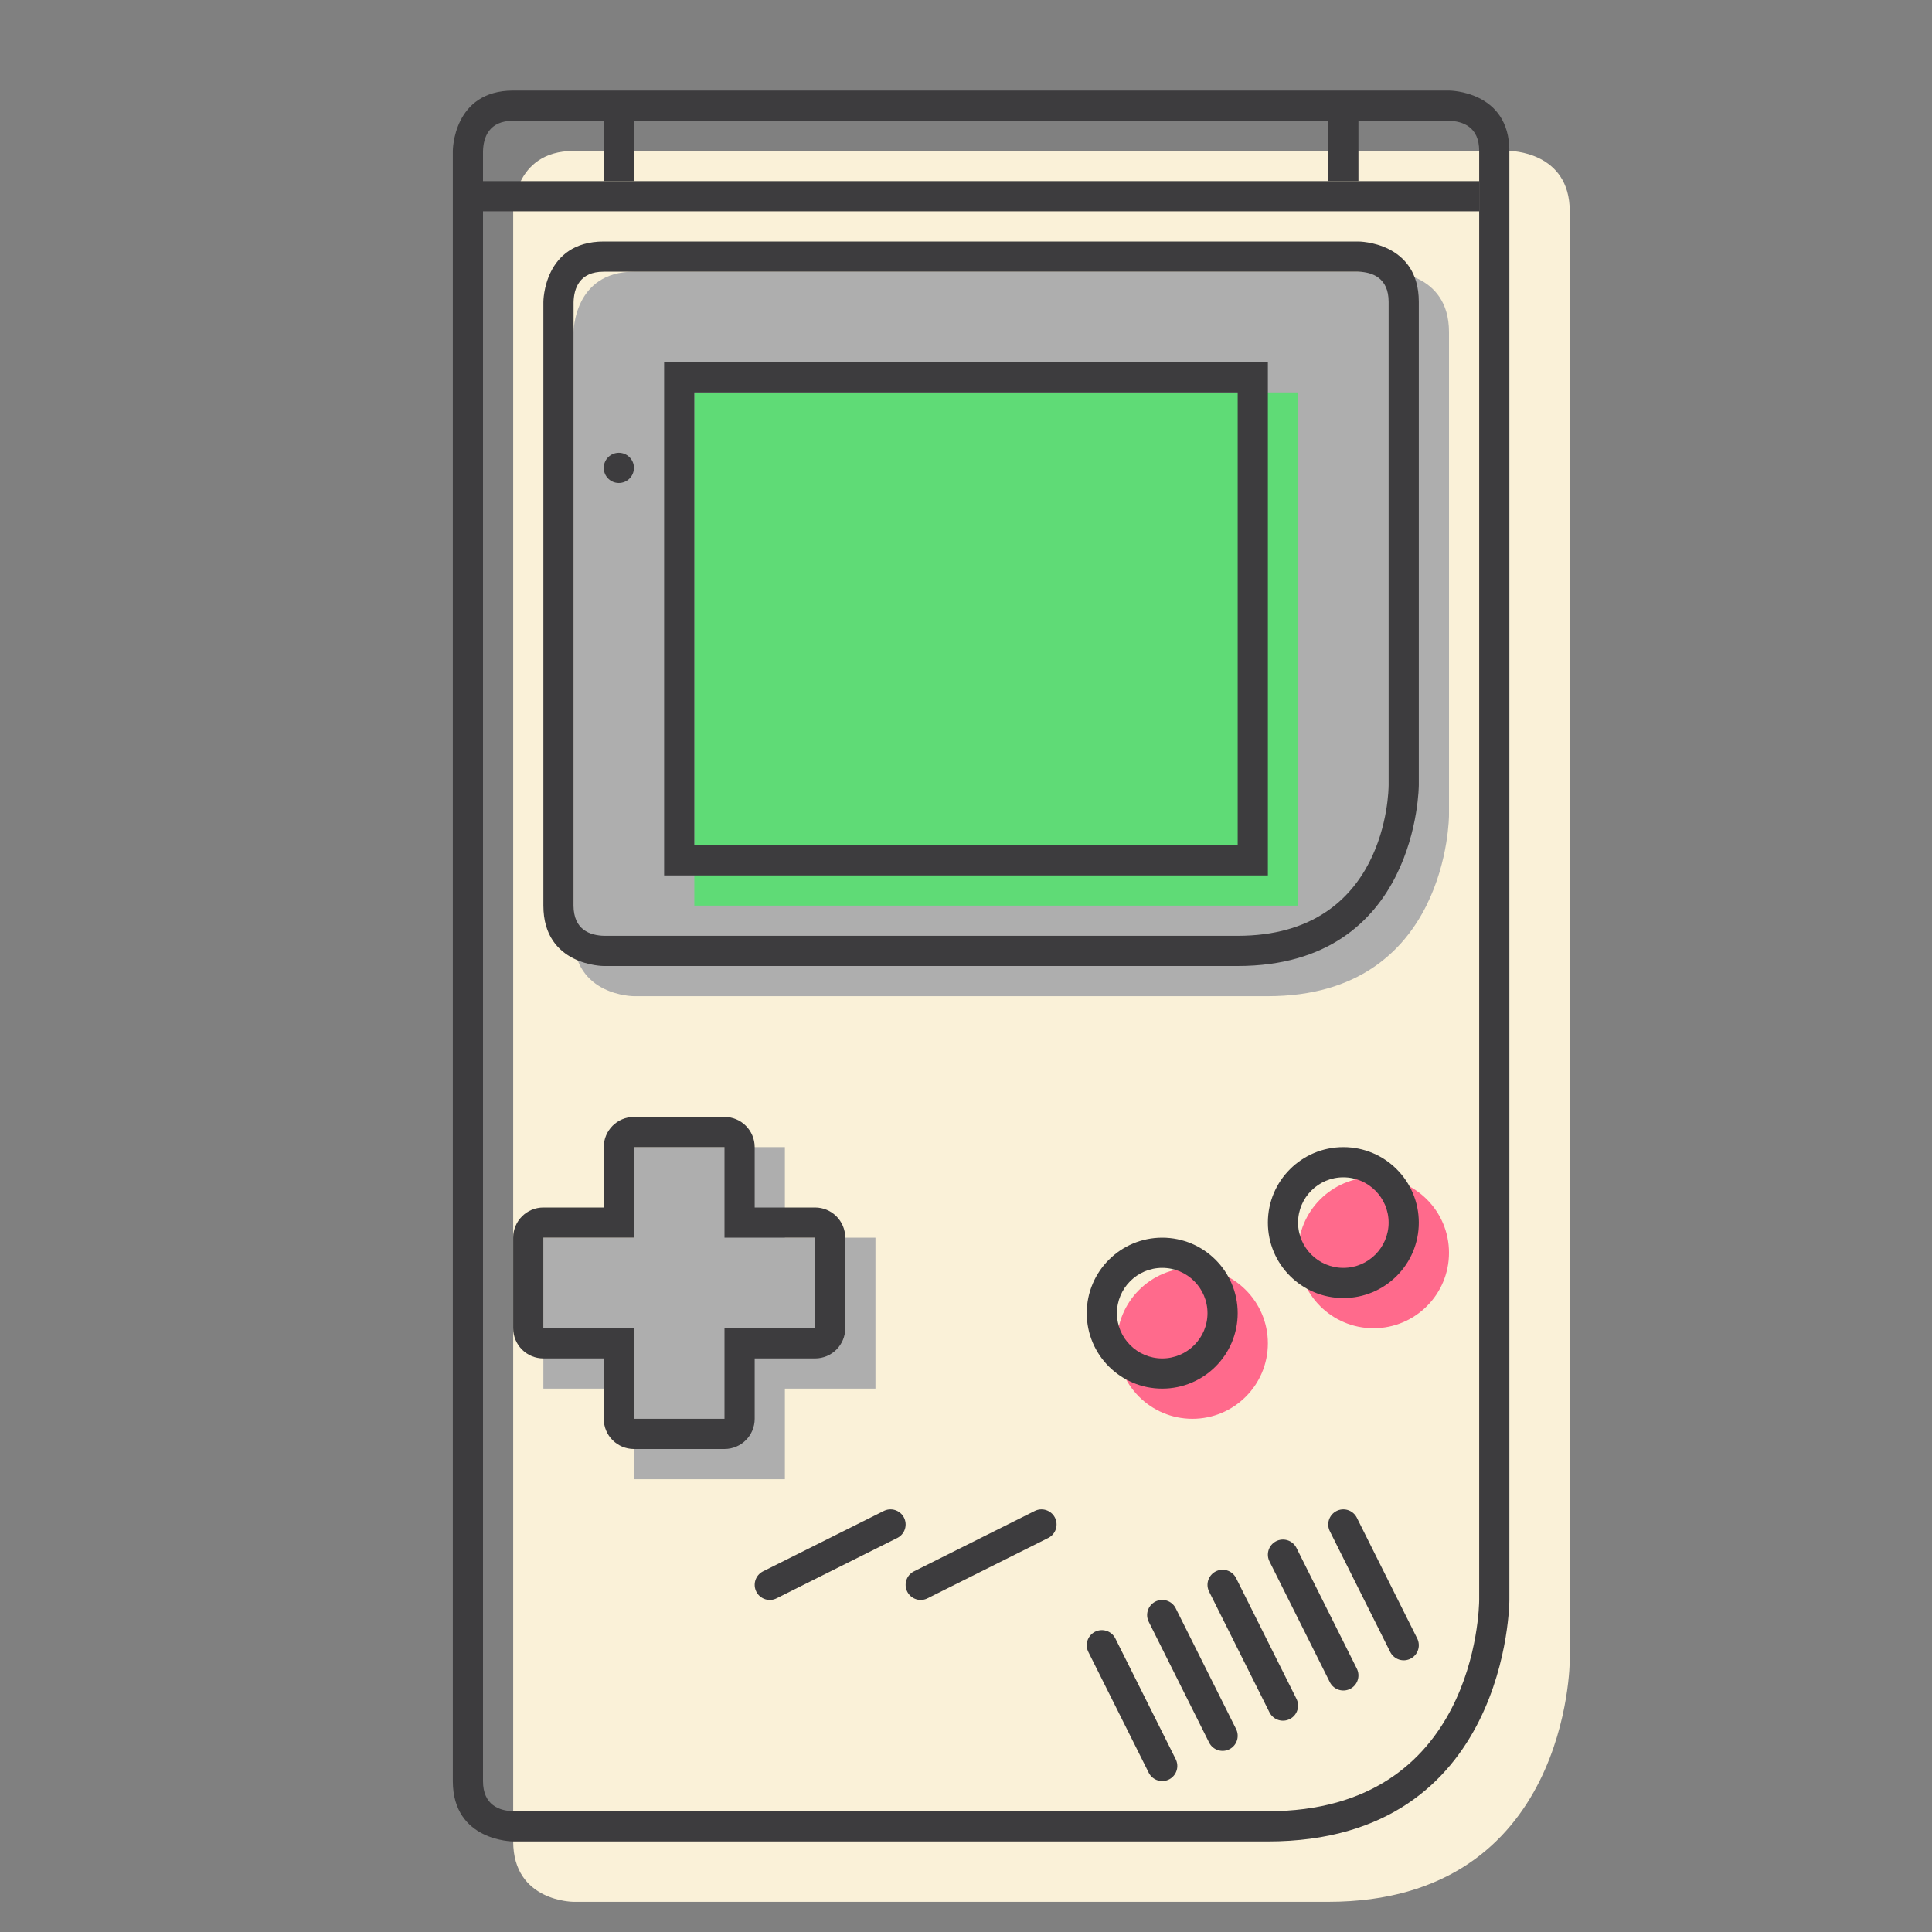<?xml version="1.0" encoding="utf-8"?>
<!-- Generator: Adobe Illustrator 16.0.0, SVG Export Plug-In . SVG Version: 6.00 Build 0)  -->
<svg version="1.1" id="Capa_1" xmlns="http://www.w3.org/2000/svg" x="0px" y="0px"
	 width="64px" height="64px" viewBox="0 0 64 64" enable-background="new 0 0 64 64" xml:space="preserve">
<rect x="0" y="0" width="64" height="64" fill="#808080" stroke="none"/>
<g>
	<g>
		<path fill="#FAF1D8" d="M17,7c0,0,0-2,2-2h31c0,0,2,0,2,2s0,48,0,48s0,8-8,8H19c0,0-2,0-2-2S17,7,17,7z"/>
	</g>
	<g>
		<path fill="#AEAEAE" d="M19,11c0,0,0-2,2-2h25c0,0,2,0,2,2s0,16,0,16s0,6-6,6H21c0,0-2,0-2-2S19,11,19,11z"/>
	</g>
	<g>
		<rect x="23" y="13" fill="#5FDB76" width="20" height="17"/>
	</g>
	<g>
		<circle fill="#FF6A8C" cx="39.5" cy="44.5" r="2.5"/>
	</g>
	<g>
		<circle fill="#FF6A8C" cx="45.5" cy="41.5" r="2.5"/>
	</g>
	<line fill="none" stroke="#3D3C3E" stroke-miterlimit="10" x1="16" y1="6.5" x2="49" y2="6.5"/>
	<rect x="20" y="4" fill="#3D3C3E" width="1" height="2"/>
	<rect x="44" y="4" fill="#3D3C3E" width="1" height="2"/>
	
		<line fill="none" stroke="#3D3C3E" stroke-linecap="round" stroke-linejoin="round" stroke-miterlimit="10" x1="36.5" y1="54.5" x2="38.5" y2="58.5"/>
	
		<line fill="none" stroke="#3D3C3E" stroke-linecap="round" stroke-linejoin="round" stroke-miterlimit="10" x1="38.5" y1="53.5" x2="40.5" y2="57.5"/>
	
		<line fill="none" stroke="#3D3C3E" stroke-linecap="round" stroke-linejoin="round" stroke-miterlimit="10" x1="40.5" y1="52.5" x2="42.5" y2="56.5"/>
	
		<line fill="none" stroke="#3D3C3E" stroke-linecap="round" stroke-linejoin="round" stroke-miterlimit="10" x1="42.5" y1="51.5" x2="44.5" y2="55.5"/>
	
		<line fill="none" stroke="#3D3C3E" stroke-linecap="round" stroke-linejoin="round" stroke-miterlimit="10" x1="44.5" y1="50.5" x2="46.5" y2="54.5"/>
	<line fill="none" stroke="#3D3C3E" stroke-linecap="round" stroke-miterlimit="10" x1="25.5" y1="52.5" x2="29.5" y2="50.5"/>
	<line fill="none" stroke="#3D3C3E" stroke-linecap="round" stroke-miterlimit="10" x1="30.5" y1="52.5" x2="34.5" y2="50.5"/>
	<g>
		<path fill="#3D3C3E" d="M47.992,4C48.453,4.013,49,4.197,49,5v47.997C48.998,53.283,48.883,60,42,60H17.012
			C16.55,59.988,16,59.806,16,59V5.012C16.012,4.55,16.195,4,17,4H47.992 M48,3H17c-2,0-2,2-2,2s0,52,0,54s2,2,2,2h25c8,0,8-8,8-8
			s0-46,0-48S48,3,48,3L48,3z"/>
	</g>
	<g>
		<path fill="#3D3C3E" d="M44.992,9C45.453,9.013,46,9.197,46,10v16c0,0.204-0.057,5-5,5H20.012C19.55,30.988,19,30.805,19,30
			V10.012C19.012,9.55,19.195,9,20,9H44.992 M45,8H20c-2,0-2,2-2,2s0,18,0,20s2,2,2,2h21c6,0,6-6,6-6s0-14,0-16S45,8,45,8L45,8z"/>
	</g>
	<g>
		<path fill="#3D3C3E" d="M41,13v15H23V13H41 M42,12H22v17h20V12L42,12z"/>
	</g>
	<g>
		<polygon fill="#AEAEAE" points="21,49 21,46 18,46 18,41 21,41 21,38 26,38 26,41 29,41 29,46 26,46 26,49 		"/>
	</g>
	<g>
		<path fill="#3D3C3E" d="M24,38v3h3v3h-3v3h-3v-3h-3v-3h3v-3H24 M24,37h-3c-0.552,0-1,0.447-1,1v2h-2c-0.552,0-1,0.447-1,1v3
			c0,0.553,0.448,1,1,1h2v2c0,0.553,0.448,1,1,1h3c0.552,0,1-0.447,1-1v-2h2c0.552,0,1-0.447,1-1v-3c0-0.553-0.448-1-1-1h-2v-2
			C25,37.447,24.552,37,24,37L24,37z"/>
	</g>
	<circle fill="#3D3C3E" cx="20.5" cy="15.5" r="0.5"/>
	<g>
		<path fill="#3D3C3E" d="M38.5,42c0.827,0,1.5,0.673,1.5,1.5S39.327,45,38.5,45S37,44.327,37,43.5S37.673,42,38.5,42 M38.5,41
			c-1.381,0-2.5,1.119-2.5,2.5s1.119,2.5,2.5,2.5s2.5-1.119,2.5-2.5S39.881,41,38.5,41L38.5,41z"/>
	</g>
	<g>
		<path fill="#3D3C3E" d="M44.5,39c0.827,0,1.5,0.673,1.5,1.5S45.327,42,44.5,42S43,41.327,43,40.5S43.673,39,44.5,39 M44.5,38
			c-1.381,0-2.5,1.119-2.5,2.5s1.119,2.5,2.5,2.5s2.5-1.119,2.5-2.5S45.881,38,44.5,38L44.5,38z"/>
	</g>
</g>
</svg>
